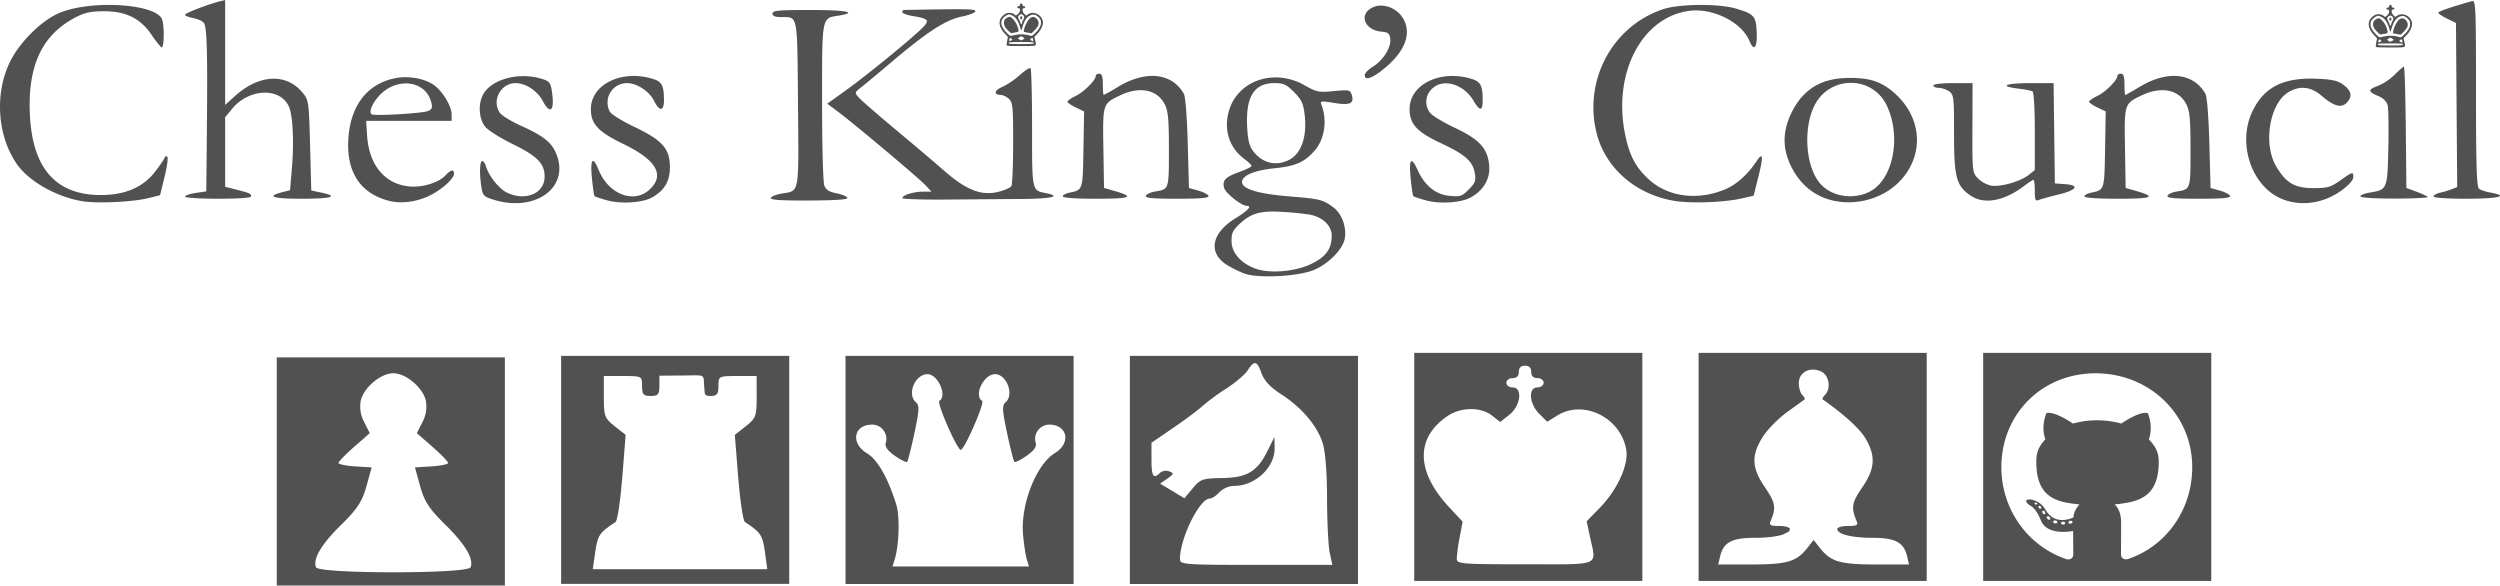 <?xml version="1.0" encoding="UTF-8" standalone="no"?>
<svg
   xmlns:dc="http://purl.org/dc/elements/1.1/"
   xmlns:cc="http://creativecommons.org/ns#"
   xmlns:rdf="http://www.w3.org/1999/02/22-rdf-syntax-ns#"
   xmlns:svg="http://www.w3.org/2000/svg"
   xmlns="http://www.w3.org/2000/svg"
   xmlns:sodipodi="http://sodipodi.sourceforge.net/DTD/sodipodi-0.dtd"
   xmlns:inkscape="http://www.inkscape.org/namespaces/inkscape"
   width="1644"
   height="385.033"
   viewBox="0 0 1644 385.033"
   version="1.1"
   id="svg1241"
   sodipodi:docname="new-game-invert-515151.svg"
   inkscape:version="0.92.4 (5da689c313, 2019-01-14)">
  <defs
     id="defs1245" />
  <sodipodi:namedview
     pagecolor="#ffffff"
     bordercolor="#666666"
     borderopacity="1"
     objecttolerance="10"
     gridtolerance="10"
     guidetolerance="10"
     inkscape:pageopacity="0"
     inkscape:pageshadow="2"
     inkscape:window-width="1920"
     inkscape:window-height="1017"
     id="namedview1243"
     showgrid="false"
     inkscape:zoom="0.64215963"
     inkscape:cx="822.61377"
     inkscape:cy="119.00763"
     inkscape:window-x="-8"
     inkscape:window-y="-8"
     inkscape:window-maximized="1"
     inkscape:current-layer="svg1241" />
  <g
     id="Group_1"
     data-name="Group 1"
     transform="translate(-200 -1225.967)"
     style="fill:#515151;fill-opacity:1">
    <g
       id="Title"
       transform="translate(102.353 1162.839)"
       style="fill:#515151;fill-opacity:1">
      <path
         id="path847"
         d="M245.707,63.128,242.215,64c-7.957,2-22.884,7.761-22.884,8.84,0,.639,2.373,1.607,5.274,2.151s6.068,1.945,7.036,3.113c2.1,2.529,2.566,18.943,2.042,71.786l-.388,39.082-6.982,1.047c-3.84.576-6.982,1.667-6.982,2.422s9.775,1.375,21.722,1.375c13.886,0,21.72-.577,21.72-1.6,0-1.761-.815-2.118-10.473-4.59l-6.593-1.688V140.222l4.6-5.582c11.066-13.426,31.479-14.226,37.3-1.463,2.592,5.678,3.464,23.238,2.008,40.376L288.375,188.2l-4.967,1.282c-10.991,2.84-6.632,4.337,12.632,4.337,19.834,0,24.768-1.549,12.892-4.05l-6.595-1.388-.775-29.519c-.735-27.955-.968-29.763-4.391-34.13-10.746-13.706-28.837-13.056-45.083,1.621l-6.382,5.765V63.128Zm1477.906.694a1.658,1.658,0,0,0-.457.072c-13.823,3.9-22.106,6.751-22.106,7.614,0,.57,2.613,2.315,5.812,3.879l5.826,2.843.4,53.94.414,53.939-3.513,1.421a56.474,56.474,0,0,1-7.783,2.333c-2.342.5-4.255,1.6-4.255,2.435,0,.921,8.554,1.521,21.72,1.521,21.178,0,28.261-1.784,15.894-4.01-3.2-.577-6.683-1.742-7.754-2.588-1.485-1.185-1.942-15.65-1.942-62.817C1725.869,70.389,1725.726,63.836,1723.613,63.821ZM168.707,66.361c-11.96.057-24.385,1.849-32.865,5.655-11.727,5.263-25.9,19.625-31.916,32.341-9.9,20.923-7.94,48.2,4.784,66.624,7.83,11.339,25.983,21.639,43.128,24.473,9.726,1.608,33.224.506,43.373-2.036l7.686-1.925,2.977-12.092c1.637-6.652,2.446-12.586,1.8-13.189s-1.477-.266-1.841.749-3.049,4.973-5.969,8.8c-7.953,10.415-19.67,15.555-35.612,15.624-29.664.126-45.205-17.31-46.935-52.659-1.579-32.251,7.91-52.611,29.869-64.095,6.177-3.23,9.978-4.067,18.66-4.106,14.542-.066,24.236,4.714,31.5,15.531,2.842,4.231,5.809,7.926,6.593,8.21,1.578.571,1.918-12.5.467-17.906C202.675,69.9,186.187,66.277,168.707,66.361Zm1047.949.015c-9.7-.028-19.567.895-25.143,2.731-33.777,11.119-53.027,47.436-43.7,82.455,6.043,22.7,26.117,39.77,51.442,43.745,10.889,1.709,32.6.871,43.685-1.687l7.9-1.824,3.144-12.527c3.354-13.355,3.01-16.545-1.109-10.289-5.688,8.634-13.071,15.336-20.342,18.465-18.176,7.818-37.984,5.305-50.72-6.435-8.514-7.847-12.481-15.3-15.354-28.86-8.627-40.7,10.866-78.191,42.6-81.95,15.267-1.808,33.971,7.666,38.972,19.74,3.027,7.307,5.262,4.713,4.831-5.6-.447-10.675-1.7-12.081-13.933-15.639C1233.66,67.166,1225.219,66.4,1216.656,66.376Zm-210.745.42a12.609,12.609,0,0,0-7.364,2.212c-7.17,5.022-2.726,13.968,7.413,14.918,4.63.434,5.5,1.143,5.923,4.809.646,5.608-4.647,14.052-11.433,18.246-2.943,1.819-5.352,4.3-5.352,5.508,0,3.57,3.966,2.544,10.983-2.842,14.68-11.268,20-23.334,14.762-33.467A17.373,17.373,0,0,0,1005.912,66.8Zm-278.562,2.4q-.99,0-2.088,0c-7.033.018-17.526.187-33.1.48A1.341,1.341,0,0,0,691,71.111c0,.778,2.966,1.9,6.593,2.5,11.357,1.872,11.931,2.874,5.257,9.169-9.324,8.793-36.293,30.671-49.328,40.016l-11.878,8.515,7.223,5.4c11.011,8.23,53.274,43.769,57.531,48.379l3.761,4.073h-5.6c-6.118,0-13.559,2.321-13.559,4.227h0c0,.661,13.092,1.1,29.092.967s38.341-.3,49.648-.387c19.643-.147,26.161-1.748,15.664-3.849-9.241-1.848-9.069-1.04-9.069-42.783,0-21.087-.453-38.793-1.007-39.346s-3.773,1.493-7.153,4.547a50.74,50.74,0,0,1-11.468,7.777c-5.257,2.2-5.815,5.233-.961,5.233,1.377,0,3.779,1.155,5.339,2.568,2.539,2.3,2.835,5.348,2.813,29.091-.013,14.588-.537,27.325-1.164,28.3s-4.166,2.592-7.864,3.586c-11.587,3.113-21.553-.693-36.719-14.022-5.119-4.5-19.084-16.332-31.031-26.293s-23.045-19.606-24.663-21.433c-2.913-3.289-2.9-3.357,1.535-6.827,2.463-1.928,11.468-9.423,20.009-16.657,23.41-19.822,35.478-27.636,46.055-29.821,4.972-1.027,9.041-2.621,9.041-3.543C739.1,69.616,737.241,69.216,727.35,69.193Zm-96.863.5c-21.032,0-24.825.355-24.825,2.327,0,1.651,1.692,2.334,5.819,2.351,10.984.045,10.423-2.884,10.934,57.073.516,60.379,1.135,56.943-10.647,58.955-3.65.623-6.9,1.931-7.229,2.906h0c-.428,1.285,6.492,1.746,25.139,1.675,17.649-.069,25.554-.624,25.173-1.771-.307-.92-3.506-2.255-7.11-2.967-4.925-.974-6.917-2.256-8.024-5.168-.821-2.158-1.472-26.449-1.472-54.862,0-56.971-.376-55.024,10.97-56.838C662.289,71.286,654.2,69.7,630.487,69.7Zm1047.986,37.237c-.443,0-3.184,2.386-6.1,5.3a36.4,36.4,0,0,1-10.81,7.293c-6.9,2.493-6.926,3.838-.143,6.675,3.456,1.441,5.726,3.635,6.355,6.12.528,2.131.728,14.8.443,28.157-.6,27.2-.7,27.446-12.2,29.285-3.4.543-6.183,1.659-6.183,2.48h0c0,.891,9.168,1.487,22.706,1.475,12.481-.01,22.206-.5,21.62-1.1s-4-2.158-7.568-3.476l-6.5-2.4-.414-39.908C1679.458,124.891,1678.916,106.933,1678.473,106.933Zm-857.922,4.654c-1.281,0-2.328.645-2.328,1.433,0,2.82-7.821,10.657-13.171,13.195-3,1.422-5.448,3.122-5.448,3.777s2.46,2.365,5.469,3.8l5.468,2.608-.426,25.052c-.46,27.005-.3,26.523-9.348,28.426-2.346.494-4.267,1.582-4.267,2.42,0,.923,8.664,1.521,22.031,1.521,22.871,0,25.639-1.18,12.013-5.121l-6.892-1.994-.427-26.145c-.481-29.488-.548-29.281,11.42-34.907,12.634-5.939,24.124-3.508,28.956,6.127,2.238,4.461,2.716,9.676,2.716,29.754,0,26.4.118,26.045-9.128,27.548-2.945.48-5.645,1.741-6,2.8-.494,1.481,4.318,1.934,20.559,1.934,15.564,0,21.042-.486,20.6-1.825-.336-1-3.36-2.595-6.723-3.537l-6.116-1.711-.808-29.434c-.484-17.614-1.517-30.679-2.572-32.536-7.806-13.729-24.93-15.57-43.092-4.633a109.172,109.172,0,0,1-9.571,5.409c-.323,0-.588-3.142-.588-6.982C822.878,113.4,822.275,111.587,820.551,111.587Zm671.822,0c-1.285,0-2.328.645-2.328,1.433,0,2.82-7.826,10.657-13.181,13.195-3,1.422-5.444,3.122-5.444,3.777s2.459,2.365,5.472,3.8l5.469,2.608-.428,25.052c-.457,27.005-.3,26.523-9.351,28.426-2.346.494-4.266,1.582-4.266,2.42,0,.923,8.661,1.521,22.027,1.521,22.877,0,25.647-1.18,12.01-5.121l-6.883-1.994-.428-26.145c-.485-29.488-.543-29.281,11.424-34.907,12.624-5.939,24.119-3.508,28.946,6.127,2.242,4.461,2.713,9.676,2.713,29.754.014,26.4.129,26.045-9.125,27.548-2.942.48-5.641,1.741-6,2.8-.486,1.481,4.327,1.934,20.564,1.934,15.565,0,21.049-.486,20.592-1.825-.328-1-3.356-2.595-6.726-3.537l-6.112-1.711-.8-29.434c-.485-17.614-1.528-30.679-2.585-32.536-7.8-13.729-24.919-15.57-43.083-4.633-4.941,2.975-9.254,5.409-9.568,5.409s-.585-3.142-.585-6.982C1494.7,113.4,1494.087,111.587,1492.373,111.587Zm-977.964,1.491c-15.478,0-28.2,8.9-28.2,21.782,0,9.821,4.7,14.878,21.326,22.929,21.814,10.567,27.5,20.432,17.286,29.976-10.283,9.6-27.1,3.115-33.524-12.939-3.791-9.475-5.636-7.2-4.394,5.415.61,6.188,1.387,11.528,1.727,11.871s3.947,1.558,8.016,2.7c9.406,2.648,23.794,1.686,30.108-2.012,8.061-4.721,11.42-10.537,11.42-19.777,0-12.083-4.9-17.648-23.2-26.376-8.037-3.833-15.357-8.357-16.265-10.053a12.722,12.722,0,0,1,11.237-18.8c6.622,0,14.809,5.448,18.016,11.989,3.366,6.866,6.338,6.517,6.312-.74-.036-9.865-1.325-12.248-7.656-14.144A42.625,42.625,0,0,0,514.409,113.078Zm538.383,0c-15.478,0-28.2,8.9-28.2,21.782,0,9.822,4.8,15.042,20.591,22.416,16.137,7.533,21.008,11.889,22.317,19.957.781,4.815.231,6.256-4.011,10.5-4.51,4.51-5.562,4.855-12.691,4.171-9.021-.867-16.3-6.742-20.848-16.836-4.247-9.417-5.918-7.562-4.664,5.177.61,6.188,1.387,11.528,1.728,11.871s3.947,1.558,8.014,2.7c9.485,2.67,23.8,1.678,30.266-2.1,8.257-4.821,12.435-12.345,11.636-20.944-1.031-11.078-6.453-16.992-22.517-24.566-7.447-3.511-14.747-7.9-16.222-9.754a11.649,11.649,0,0,1,1.06-15.853c7.23-7.23,20.838-3.341,27.437,7.842,4.123,6.988,6,6.862,5.971-.4-.036-9.865-1.325-12.248-7.656-14.144A42.617,42.617,0,0,0,1052.792,113.078Zm-611.1.117c-10.247.037-20.071,3.718-25.048,10.043-4.79,6.09-4.662,17.7.256,23.42,1.993,2.317,10.146,7.418,18.117,11.335,16.072,7.9,20.771,12.715,20.771,21.3,0,11.011-12.472,16.334-24.69,10.536-5.207-2.47-11.994-10.943-13.892-17.34-.57-1.92-1.686-3.491-2.482-3.491-1.649,0-1.876,8.835-.45,17.467.878,5.317,1.6,6.026,8.128,8.038,27,8.315,49.62-7.811,41.346-29.478-3.11-8.143-8.187-12.271-23.815-19.361-6.246-2.834-12.355-6.579-13.576-8.322-5.578-7.963.541-19.545,10.327-19.545,6.632,0,14.209,4.939,17.8,11.6,5.3,9.844,8.167,6.394,5.929-7.139-.8-4.86-1.721-5.861-6.756-7.37A41.346,41.346,0,0,0,441.688,113.195Zm-77.519.705a34.633,34.633,0,0,0-7.153.731c-18.1,3.881-28.907,18.067-30.3,39.758-1.411,21.98,8.035,36.206,27.16,40.9,8,1.962,18.327.506,26.778-3.777,7.894-4,15.551-10.989,15.551-14.193,0-3-2.163-2.623-5.381.931-4.474,4.945-15.3,8.308-24.032,7.47-16.115-1.549-26.488-14.042-27.732-33.4l-.624-9.7h56.217l-.007-4.267c-.01-5.159-5.479-14.5-11.029-18.834C379.053,115.952,371.508,113.885,364.17,113.9Zm572.379.131c-14.746-.04-27.915,8.982-31.274,23.976-2.649,11.818,1.284,22.722,10.706,29.688,2.555,1.888,4.645,3.93,4.645,4.538s-3.533,2.373-7.85,3.926c-9.328,3.354-11.43,5.506-10.193,10.433.867,3.456,11.438,11.881,14.906,11.881,3.727,0,.982,3.033-7.457,8.243-15.935,9.836-18.177,22.833-5.309,30.785a75.8,75.8,0,0,0,11.066,5.459c9.176,3.416,36.252,1.965,46.328-2.48,9.326-4.116,18.223-13.126,19.728-19.981,1.627-7.406-1.655-16.768-7.351-20.979-7.017-5.187-8.612-5.584-29.167-7.263-20.389-1.667-30.905-4.874-30.905-9.428,0-4.314,8.063-7.714,21.5-9.069,13.7-1.381,19.557-3.971,26.286-11.636,6.593-7.509,8.4-20.324,4.287-30.456-.863-2.127.144-2.231,8.394-.866,10.553,1.745,13.473.417,11.658-5.3-1.041-3.281-1.671-3.413-11.794-2.472-10.025.932-11.234.69-19.305-3.866A38.663,38.663,0,0,0,936.548,114.031Zm377.688.346c-.433,0-.87,0-1.314.01-17.672.237-29.429,7.372-36.949,22.421-6,12.008-6.338,23.177-1.044,34.546,6.125,13.152,16.171,21.326,29.431,23.948,15.815,3.126,33.1-2.422,43.465-13.948,15.391-17.119,13.531-41.241-4.4-57.024C1335,116.911,1327.605,114.356,1314.236,114.377Zm303.418.435c-19.721-.084-31.374,6.35-38.614,21.1-10.682,21.728-.514,50.874,20.406,58.528,12.367,4.531,26.775,2.176,38.257-6.252,4.427-3.249,7.483-6.707,7.483-8.464,0-3.89-.228-3.833-8.6,2.065-6.326,4.461-8.325,5.037-17.507,5.042-12.438.007-18.179-3.337-24.662-14.4-8.64-14.739-4.327-41.1,7.925-48.574,7.611-4.64,14.852-3.861,22.149,2.381,8.154,6.974,12.995,8.192,16.636,4.174,3.613-3.99,2.785-7.621-2.642-11.669-3.37-2.519-7.183-3.389-16.793-3.825C1620.31,114.851,1618.968,114.817,1617.654,114.811Zm-302.719,2.827a25.568,25.568,0,0,1,22.927,13.867c10.465,20.514,5.047,49.607-10.739,57.66-10.662,5.439-24.562,3.332-32.115-4.868-11.037-11.983-11.99-41.627-1.791-55.706A26.433,26.433,0,0,1,1314.934,117.639Zm-379.177.155c5.979,0,7.778.824,12.825,5.87,4.9,4.9,6.049,7.3,6.957,14.579,1.8,14.377-2.036,25.812-10.039,29.95-8.711,4.5-17.893,2.251-23.924-5.871-2.4-3.233-3.374-7.27-3.8-15.774C916.77,126.692,922.335,117.793,935.757,117.793Zm446.156,0c-7.561,0-12.894.642-12.894,1.552,0,.853,1.589,1.552,3.533,1.552a14.087,14.087,0,0,1,6.806,2.291c3.1,2.173,3.27,3.6,3.257,27.8-.016,28.888,1.505,34.5,11.07,40.875h0c8.911,5.935,22.053,3.459,35.308-6.652,2.74-2.091,5.379-3.8,5.863-3.8s.878,3.217.878,7.149c0,6.189.364,7,2.715,6.056,1.494-.6,7.424-2.245,13.178-3.656,11.928-2.926,13.72-6.033,3.89-6.745l-6.594-.477-.418-32.97-.418-32.97H1432.6c-16.392,0-20.768,2.045-7.69,3.594,4.287.508,8.475,1.344,9.309,1.859.885.547,1.514,11.488,1.514,26.332v25.4l-4.091,3.219c-5.6,4.407-18.738,8.091-24.8,6.953a18.57,18.57,0,0,1-8.6-4.8c-3.54-3.777-3.62-4.541-3.529-33.21l.093-29.344Zm-1017.682.187c7.98-.112,15.117,4.392,17.066,12.638.837,3.534.393,4.525-2.51,5.611-3.79,1.418-33.357,3.174-36.385,2.162s.713-9.119,6.586-14.275A23.745,23.745,0,0,1,364.231,117.98Zm570.9,84.25a197.267,197.267,0,0,1,22.331,1.831c9.211,1.127,15.91,7.032,15.91,14.022,0,8.661-3.71,13.833-13.282,18.517-10.636,5.2-27.559,6.623-37.021,3.106-9.623-3.577-15.565-10.49-15.565-18.106,0-5.339.911-7.2,5.658-11.548C919.186,204.534,924.4,202.212,935.136,202.231Z"
         fill="#a9a9a9"
         style="fill:#515151;fill-opacity:1" />
      <path
         id="path863"
         d="M1320.142,94.574a24.012,24.012,0,0,1,.414-3l.414-2.184-1.9-2.041c-4.672-5.017-4.762-9.747-.243-12.823a5.68,5.68,0,0,1,6.281-.077l1.152.906,1.285-1.015c1.6-1.267,1.912-3.855.46-3.855-.485,0-.874-.291-.874-.655s.388-.655.874-.655a.772.772,0,0,0,.874-.874.874.874,0,1,1,1.747,0,.772.772,0,0,0,.874.874c.485,0,.874.291.874.655s-.388.655-.874.655c-1.325,0-1.169,2.286.253,3.708l1.126,1.126,1.437-.888c3.715-2.3,8.96.339,9.7,4.87.341,2.1-1.273,5.62-3.738,8.143l-1.844,1.887.466,2.175c.909,4.24,1.761,3.879-9.144,3.879-9.084,0-9.61-.045-9.61-.814Zm17.91-1.152c0-.559-1.213-.655-8.3-.655s-8.3.1-8.3.655,1.213.655,8.3.655S1338.052,93.982,1338.052,93.422Zm-14.472-2.69c-.79-.952-1.69-.688-1.69.5,0,1,.088,1.043,1.089.587C1323.823,91.431,1323.958,91.188,1323.58,90.733Zm14.036.505c0-1.166-.794-1.434-1.664-.564-.413.413-.313.648.459,1.077a11.23,11.23,0,0,0,1.1.564A2.7,2.7,0,0,0,1337.615,91.238Zm-5.679-.835a4.254,4.254,0,0,0-1.092-.873c-1.014-.665-1.173-.663-2.225.027l-1.133.742,1.007.76c.9.679,1.137.693,2.225.13a4.224,4.224,0,0,0,1.217-.786Zm-5.027-2.483a19.109,19.109,0,0,1,8.459.558c1.412.439,1.551.371,3.822-1.872,3.887-3.839,4.643-7.618,2.024-10.116-1.99-1.9-3.377-2.209-5.558-1.244-2.083.921-3.66,3.152-4.854,6.867-.378,1.175-.788,2.431-.912,2.791s-.509-.425-.855-1.746c-1.016-3.876-2.8-6.619-5.065-7.785-1.819-.937-2.079-.966-3.463-.387a8.513,8.513,0,0,0-2.678,2.029c-2.161,2.568-1.331,5.784,2.525,9.788,1.6,1.666,2.241,2.058,2.989,1.841.522-.152,2.127-.478,3.567-.724Zm-5.743-2.68c-2.225-2.311-2.771-3.355-2.771-5.292a3,3,0,0,1,1.344-2.65,4.706,4.706,0,0,1,2.236-1.131c1.41,0,4.051,3.012,5.09,5.8,1.391,3.738,1.306,4.089-1.081,4.447a20.488,20.488,0,0,0-2.521.5c-.275.106-1.308-.647-2.3-1.673Zm12.581,1.285-2.339-.449.253-1.558c.424-2.61,2.813-6.974,4.215-7.7,1.739-.9,2.34-.825,3.89.48a4.1,4.1,0,0,1,.856,5.123c-.547,1.069-3.932,4.7-4.3,4.61-.13-.032-1.289-.259-2.576-.506Zm-3.558-6.115a8.433,8.433,0,0,1,.869-2.268c.79-1.549.809-1.8.208-2.713-.814-1.243-2-1.292-3.05-.128-.773.854-.768.938.151,2.778a10.257,10.257,0,0,1,.948,2.4.472.472,0,0,0,.437.5A.514.514,0,0,0,1330.189,80.41Zm-1.06-3.223c-.358-.934.441-1.812,1.074-1.179.475.475.136,1.908-.451,1.908-.189,0-.469-.328-.623-.728Z"
         transform="translate(-560.539 -1.981)"
         fill="#a9a9a9"
         style="fill:#515151;fill-opacity:1" />
      <path
         id="path863-2"
         d="M2988.282,96.28a24.018,24.018,0,0,1,.414-3l.414-2.184-1.9-2.041c-4.672-5.017-4.762-9.747-.243-12.823a5.681,5.681,0,0,1,6.281-.077l1.152.906,1.286-1.015c1.6-1.267,1.912-3.855.46-3.855-.486,0-.874-.291-.874-.655s.388-.655.874-.655a.772.772,0,0,0,.874-.874.874.874,0,1,1,1.747,0,.772.772,0,0,0,.874.874c.485,0,.874.291.874.655s-.388.655-.874.655c-1.325,0-1.169,2.286.252,3.708l1.126,1.126,1.437-.888c3.714-2.3,8.96.339,9.7,4.87.341,2.1-1.274,5.62-3.738,8.143l-1.844,1.887.467,2.175c.909,4.24,1.761,3.879-9.144,3.879C2988.808,97.094,2988.282,97.05,2988.282,96.28Zm17.91-1.152c0-.559-1.213-.655-8.3-.655s-8.3.1-8.3.655,1.213.655,8.3.655S3006.192,95.688,3006.192,95.128Zm-14.472-2.69c-.79-.952-1.69-.688-1.69.5,0,1,.088,1.043,1.089.587C2991.963,93.137,2992.1,92.894,2991.72,92.439Zm14.036.505c0-1.166-.794-1.434-1.665-.564-.413.413-.313.648.459,1.077a11.227,11.227,0,0,0,1.1.564A2.693,2.693,0,0,0,3005.755,92.944Zm-5.679-.835a4.254,4.254,0,0,0-1.092-.873c-1.014-.665-1.173-.663-2.225.027l-1.133.742,1.007.76c.9.679,1.137.693,2.225.13a4.224,4.224,0,0,0,1.217-.786Zm-5.028-2.483a19.11,19.11,0,0,1,8.459.558c1.412.439,1.551.371,3.822-1.872,3.887-3.839,4.643-7.618,2.024-10.116-1.99-1.9-3.376-2.209-5.558-1.244-2.083.921-3.66,3.152-4.854,6.867-.378,1.175-.788,2.431-.912,2.791s-.509-.425-.855-1.746c-1.016-3.876-2.8-6.619-5.065-7.785-1.819-.937-2.078-.966-3.463-.387a8.515,8.515,0,0,0-2.678,2.029c-2.16,2.568-1.331,5.784,2.525,9.788,1.6,1.666,2.241,2.058,2.989,1.841.522-.152,2.127-.478,3.567-.724Zm-5.743-2.68c-2.225-2.311-2.771-3.355-2.771-5.292a3,3,0,0,1,1.344-2.65,4.706,4.706,0,0,1,2.236-1.131c1.41,0,4.051,3.012,5.09,5.8,1.391,3.738,1.306,4.089-1.081,4.447a20.507,20.507,0,0,0-2.522.5c-.275.106-1.308-.647-2.3-1.673Zm12.581,1.285-2.339-.449.253-1.558c.424-2.61,2.813-6.974,4.215-7.7,1.739-.9,2.34-.825,3.89.48a4.1,4.1,0,0,1,.856,5.123c-.547,1.069-3.932,4.7-4.3,4.61-.13-.032-1.289-.259-2.576-.506Zm-3.558-6.115a8.433,8.433,0,0,1,.869-2.268c.79-1.549.809-1.8.208-2.713-.814-1.243-2-1.292-3.05-.128-.773.854-.768.938.151,2.778a10.256,10.256,0,0,1,.947,2.4.472.472,0,0,0,.437.5.514.514,0,0,0,.437-.563Zm-1.06-3.223c-.358-.934.441-1.812,1.074-1.179.475.475.136,1.908-.451,1.908C2997.7,79.621,2997.423,79.293,2997.269,78.892Z"
         transform="translate(-1328.331 -2.766)"
         fill="#a9a9a9"
         style="fill:#515151;fill-opacity:1" />
    </g>
    <path
       id="rect2688"
       d="M26.959,23.342v149.93h150V23.342Zm88.31,12.779c2.232.012,3.306.043,4.218.483,1.824.88,1.168,3.462,1.51,6.313.567,4.731-.514,6.8,3.85,6.8,4.652,0,5.557-1.07,5.557-6.571,0-6.5.127-6.571,12.559-6.571H155.52l.021,13.689c.019,12.7-.5,14.1-7.169,19.359l-7.189,5.669,2.205,27.917c1.213,15.354,3.213,28.574,4.444,29.376,10.332,6.738,11.636,8.68,13.122,19.53l1.574,11.5H47.773l1.647-11.489c1.556-10.85,2.8-12.682,13.32-19.541,1.231-.8,3.231-14.022,4.444-29.376l2.205-27.917L62.2,69.623c-6.672-5.261-7.188-6.654-7.169-19.359l.021-13.689H67.61c12.432,0,12.559.066,12.559,6.571,0,5.549.888,6.571,5.708,6.571,4.841,0,5.708-1.015,5.708-6.68v-6.68l15.558-.12c3.111-.024,5.893-.128,8.125-.116Z"
       transform="translate(542.041 1436.658)"
       fill="#a9a9a9"
       style="fill:#515151;fill-opacity:1" />
    <path
       id="rect2084"
       d="M25.051,14.882v150h150v-150ZM101.687,25.3c8.273,0,19.518,9.488,21.4,18.054a21.429,21.429,0,0,1-2.222,14.012L117.176,64.7l10.287,9.006c5.658,4.954,10.279,9.714,10.268,10.578s-4.92,1.877-10.91,2.251l-10.892.68L119.348,99.6c2.746,9.949,6.006,14.93,16.576,25.328,13.164,12.951,18.742,22.358,16.588,27.973-1.68,4.378-99.968,4.378-101.648,0-2.155-5.615,3.424-15.022,16.588-27.973,10.57-10.4,13.83-15.38,16.576-25.328l3.419-12.384-10.892-.68c-5.991-.374-10.9-1.387-10.91-2.251s4.611-5.624,10.268-10.578L86.2,64.7,82.51,57.362a21.428,21.428,0,0,1-2.222-14.012c1.882-8.567,13.127-18.054,21.4-18.054Z"
       transform="translate(356.949 1446.118)"
       fill="#a9a9a9"
       style="fill:#515151;fill-opacity:1" />
    <path
       id="rect3289"
       d="M27.877,26.519v150h150v-150ZM81.818,38.547c6.855,0,13.131,14.187,7.78,17.584-1.879,1.193,11.668,32.17,14.069,32.17s15.948-30.977,14.069-32.17c-5.7-3.616,1.041-17.584,8.481-17.584,7.65,0,12.724,13.533,6.927,18.475-2.393,2.041-2.246,5.061.99,20.274,2.092,9.832,4.245,18.331,4.785,18.886s4.166-1.225,8.058-3.954c4.86-3.409,6.735-6.075,5.988-8.513a9.355,9.355,0,0,1,8.893-12c12.063,0,14.5,12.177,3.748,18.7-12.329,7.473-22.735,34.029-20.982,53.547.579,6.444,1.7,13.815,2.482,16.38L148.533,165H58.8l1.429-4.664c2.945-9.613,3.478-28.236,1.032-36.059C55.716,106.556,49.03,94.839,42.043,90.6c-11.052-6.7-8.837-18.888,3.432-18.888a9.355,9.355,0,0,1,8.893,12c-.747,2.438,1.128,5.1,5.988,8.513,3.892,2.73,7.518,4.509,8.058,3.954S71.107,87.128,73.2,77.3c3.236-15.214,3.384-18.234.99-20.274-6.1-5.2-.622-18.475,7.628-18.475Z"
       transform="translate(728.123 1433.481)"
       fill="#a9a9a9"
       style="fill:#515151;fill-opacity:1" />
    <path
       id="rect910"
       d="M23.589,10.421v150h150v-150Zm82.191,4.764c1.512-.064,2.756,2.136,4.425,6.753,1.746,4.828,5.893,9.238,12.941,13.76,13.191,8.465,23.34,20.307,27.081,31.6,1.916,5.784,2.965,18.569,3.028,36.909.053,15.433.858,31.568,1.79,35.855l1.694,7.794H106.624c-46.687,0-50.116-.253-50.116-3.7,0-13.743,12.9-39.945,19.671-39.945,1.4,0,4.242-1.871,6.311-4.157a14.735,14.735,0,0,1,9.779-4.157c13.677,0,26.653-12.092,26.51-24.7l-.086-7.514L114.1,72.9c-6.8,13.667-13.381,17.594-29.93,17.86-12.82.206-14.2.69-19.264,6.755l-5.455,6.533L51.477,99.24,43.5,94.426l4.784-3.351c4.291-3.006,4.412-3.494,1.168-4.738a6.084,6.084,0,0,0-5.971.967c-4.381,4.381-5.68,2.389-5.68-8.71V67.529l14.3-9.772c7.866-5.375,16.567-11.871,19.334-14.435A143.631,143.631,0,0,1,87.107,31.832c5.85-3.754,12.137-9.115,13.97-11.913,2.014-3.074,3.45-4.682,4.7-4.735Z"
       transform="translate(919.411 1449.579)"
       fill="#a9a9a9"
       style="fill:#515151;fill-opacity:1" />
    <path
       id="rect1655"
       d="M25.807,35.476v150h150v-150Zm72.848,8.451q4.081,0,4.081,4.08t4.08,4.081c2.267,0,4.081,1.36,4.081,3.061s-1.814,3.06-4.081,3.06c-6.187,0-5.459,10.678,1.18,17.318l5.261,5.261,6.712-4.148c17.35-10.723,41.853,1.583,45.287,22.745,1.593,9.819-5.948,26.248-17.459,38.032l-8.611,8.816,2.178,10.158c4.248,19.806,8.228,18.118-42.709,18.118-42.432,0-44.888-.208-44.888-3.8a112.14,112.14,0,0,1,1.934-14l1.934-10.2-8.876-9.531C26.936,113.54,26.517,91.448,47.625,77.082c8.813-6,21.962-6.158,29.335-.358l5.381,4.232,6-4.742c7.49-5.917,8.933-18,2.149-18-2.267,0-4.08-1.36-4.08-3.06s1.813-3.061,4.08-3.061q4.081,0,4.081-4.081t4.081-4.08Z"
       transform="translate(1104.193 1422.524)"
       fill="#a9a9a9"
       style="fill:#515151;fill-opacity:1" />
    <path
       id="rect52"
       d="M.5-.1v150h150V-.1ZM75.65,10.906A12.784,12.784,0,0,1,81,12.107c5.335,2.431,6.8,11.28,2.564,15.513-1.268,1.268-1.925,2.572-1.461,2.9C96.4,40.567,106.539,49.829,110.321,56.282c6.795,11.594,6.221,19.843-2.236,32.137-6.822,9.917-7.392,13.248-3.752,21.907,1.211,2.881.345,3.409-5.592,3.409-3.864,0-7.025.9-7.025,2,0,3.437,9.472,5.794,23.282,5.794,14.872,0,20.442,3,22.614,12.172l1.268,5.356H117.148c-11.519,0-18.873-.434-24.222-1.929a14.089,14.089,0,0,1-3.358-1.187c-3.758-1.662-6.477-4.147-9.365-7.82l-4.067-5.171-4.067,5.171c-7.177,9.124-13.3,10.935-36.946,10.935H13.391l1.268-5.356c2.172-9.174,7.742-12.172,22.614-12.172,8.1,0,14.7-.812,18.782-2.176,1.135-.61,2.278-1.183,3.416-1.712a2.534,2.534,0,0,0,1.083-1.906c0-1.1-3.161-2-7.025-2-5.938,0-6.8-.528-5.592-3.409,3.64-8.659,3.069-11.991-3.752-21.907-8.842-12.855-9.2-21.1-1.436-33.335C45.81,50.257,53.041,42.91,58.817,38.756S69.7,30.917,70.163,30.565s-.193-1.677-1.461-2.945-2.3-4.777-2.3-7.8c0-5.371,4.121-8.89,9.253-8.915ZM71.259,117.2l-.162.11q.069.077.136.156c.009-.089.02-.179.025-.266Zm16.292,1.783-1.707.053H87.6l-.05-.053Zm7.849,8.708-.019.1.039,0,.023-.1Zm10.893,1.328,0,.019,2.338.266-2.339-.285Zm-65.125,1.656-3.118.029h3.094l.024-.029Z"
       transform="translate(1316.497 1458.103)"
       fill="#a9a9a9"
       style="fill:#515151;fill-opacity:1" />
    <path
       id="rect3907"
       d="M29.093,44.548v150h150v-150ZM103,57.992c35.1,0,63.564,26.646,63.564,61.742,0,28.062-17.156,52.076-42.461,60.477-3.214.582-4.378-1.417-4.378-3.062,0-2.075.076-12.627.076-21.154,0-5.946-1.974-9.742-4.3-11.741,14.145-1.594,29.049-3.543,29.049-27.961,0-6.933-2.48-10.425-6.529-14.9.658-1.645,2.809-8.4-.658-17.182-5.289-1.67-17.46,6.832-17.46,6.832a59.782,59.782,0,0,0-31.782,0s-12.171-8.477-17.46-6.832c-3.467,8.755-1.316,15.537-.658,17.182-4.049,4.454-5.972,7.945-5.972,14.9,0,24.343,14.271,26.393,28.416,27.961a14.063,14.063,0,0,0-4.049,8.527c-3.618,1.67-12.905,4.479-18.447-5.289a13.357,13.357,0,0,0-9.767-6.529c-6.2-.076-.4,3.9-.4,3.9,4.15,1.9,7.035,9.261,7.035,9.261,3.72,11.336,21.433,7.541,21.433,7.541,0,5.314.076,13.968.076,15.537,0,1.645-1.139,3.644-4.378,3.062-25.228-8.452-42.89-32.465-42.89-60.527,0-35.1,26.848-61.742,61.945-61.742Zm-39.514,84.97a1.678,1.678,0,0,1,.52.078c.506.253.759.658.582.987a.753.753,0,0,1-1.088.177c-.506-.253-.759-.658-.582-.987a.686.686,0,0,1,.568-.255ZM66.1,145.1a1.346,1.346,0,0,1,.862.424c.43.481.506,1.063.177,1.316-.329.329-.911.152-1.316-.253-.43-.481-.506-1.063-.177-1.316A.6.6,0,0,1,66.1,145.1Zm2.563,3.265a1.262,1.262,0,0,1,.981.652,1.154,1.154,0,0,1,0,1.569c-.329.253-1.012,0-1.417-.582s-.4-1.24,0-1.493A.658.658,0,0,1,68.666,148.36Zm3.074,3.612a1.534,1.534,0,0,1,1.019.506c.506.481.658,1.24.329,1.569-.329.4-1.063.329-1.645-.253-.582-.481-.734-1.24-.329-1.569a.748.748,0,0,1,.626-.253Zm4.618,2.779a1.646,1.646,0,0,1,.374.055c.759.228,1.24.81,1.088,1.316a1.187,1.187,0,0,1-1.569.506c-.759-.152-1.265-.734-1.088-1.24a1.182,1.182,0,0,1,1.195-.638Zm10.261.2c.623.019,1.155.323,1.221.744.076.506-.43.987-1.164,1.164-.759.177-1.417-.152-1.493-.658-.076-.582.43-1.063,1.164-1.24a2.131,2.131,0,0,1,.272-.01Zm-4.863.659c.7-.016,1.276.374,1.276.919,0,.506-.582.911-1.316.911-.835.076-1.417-.329-1.417-.911,0-.506.582-.911,1.316-.911.047-.005.094-.007.141-.009Z"
       transform="translate(1475.044 1413.452)"
       fill="#a9a9a9"
       style="fill:#515151;fill-opacity:1" />
  </g>
</svg>
